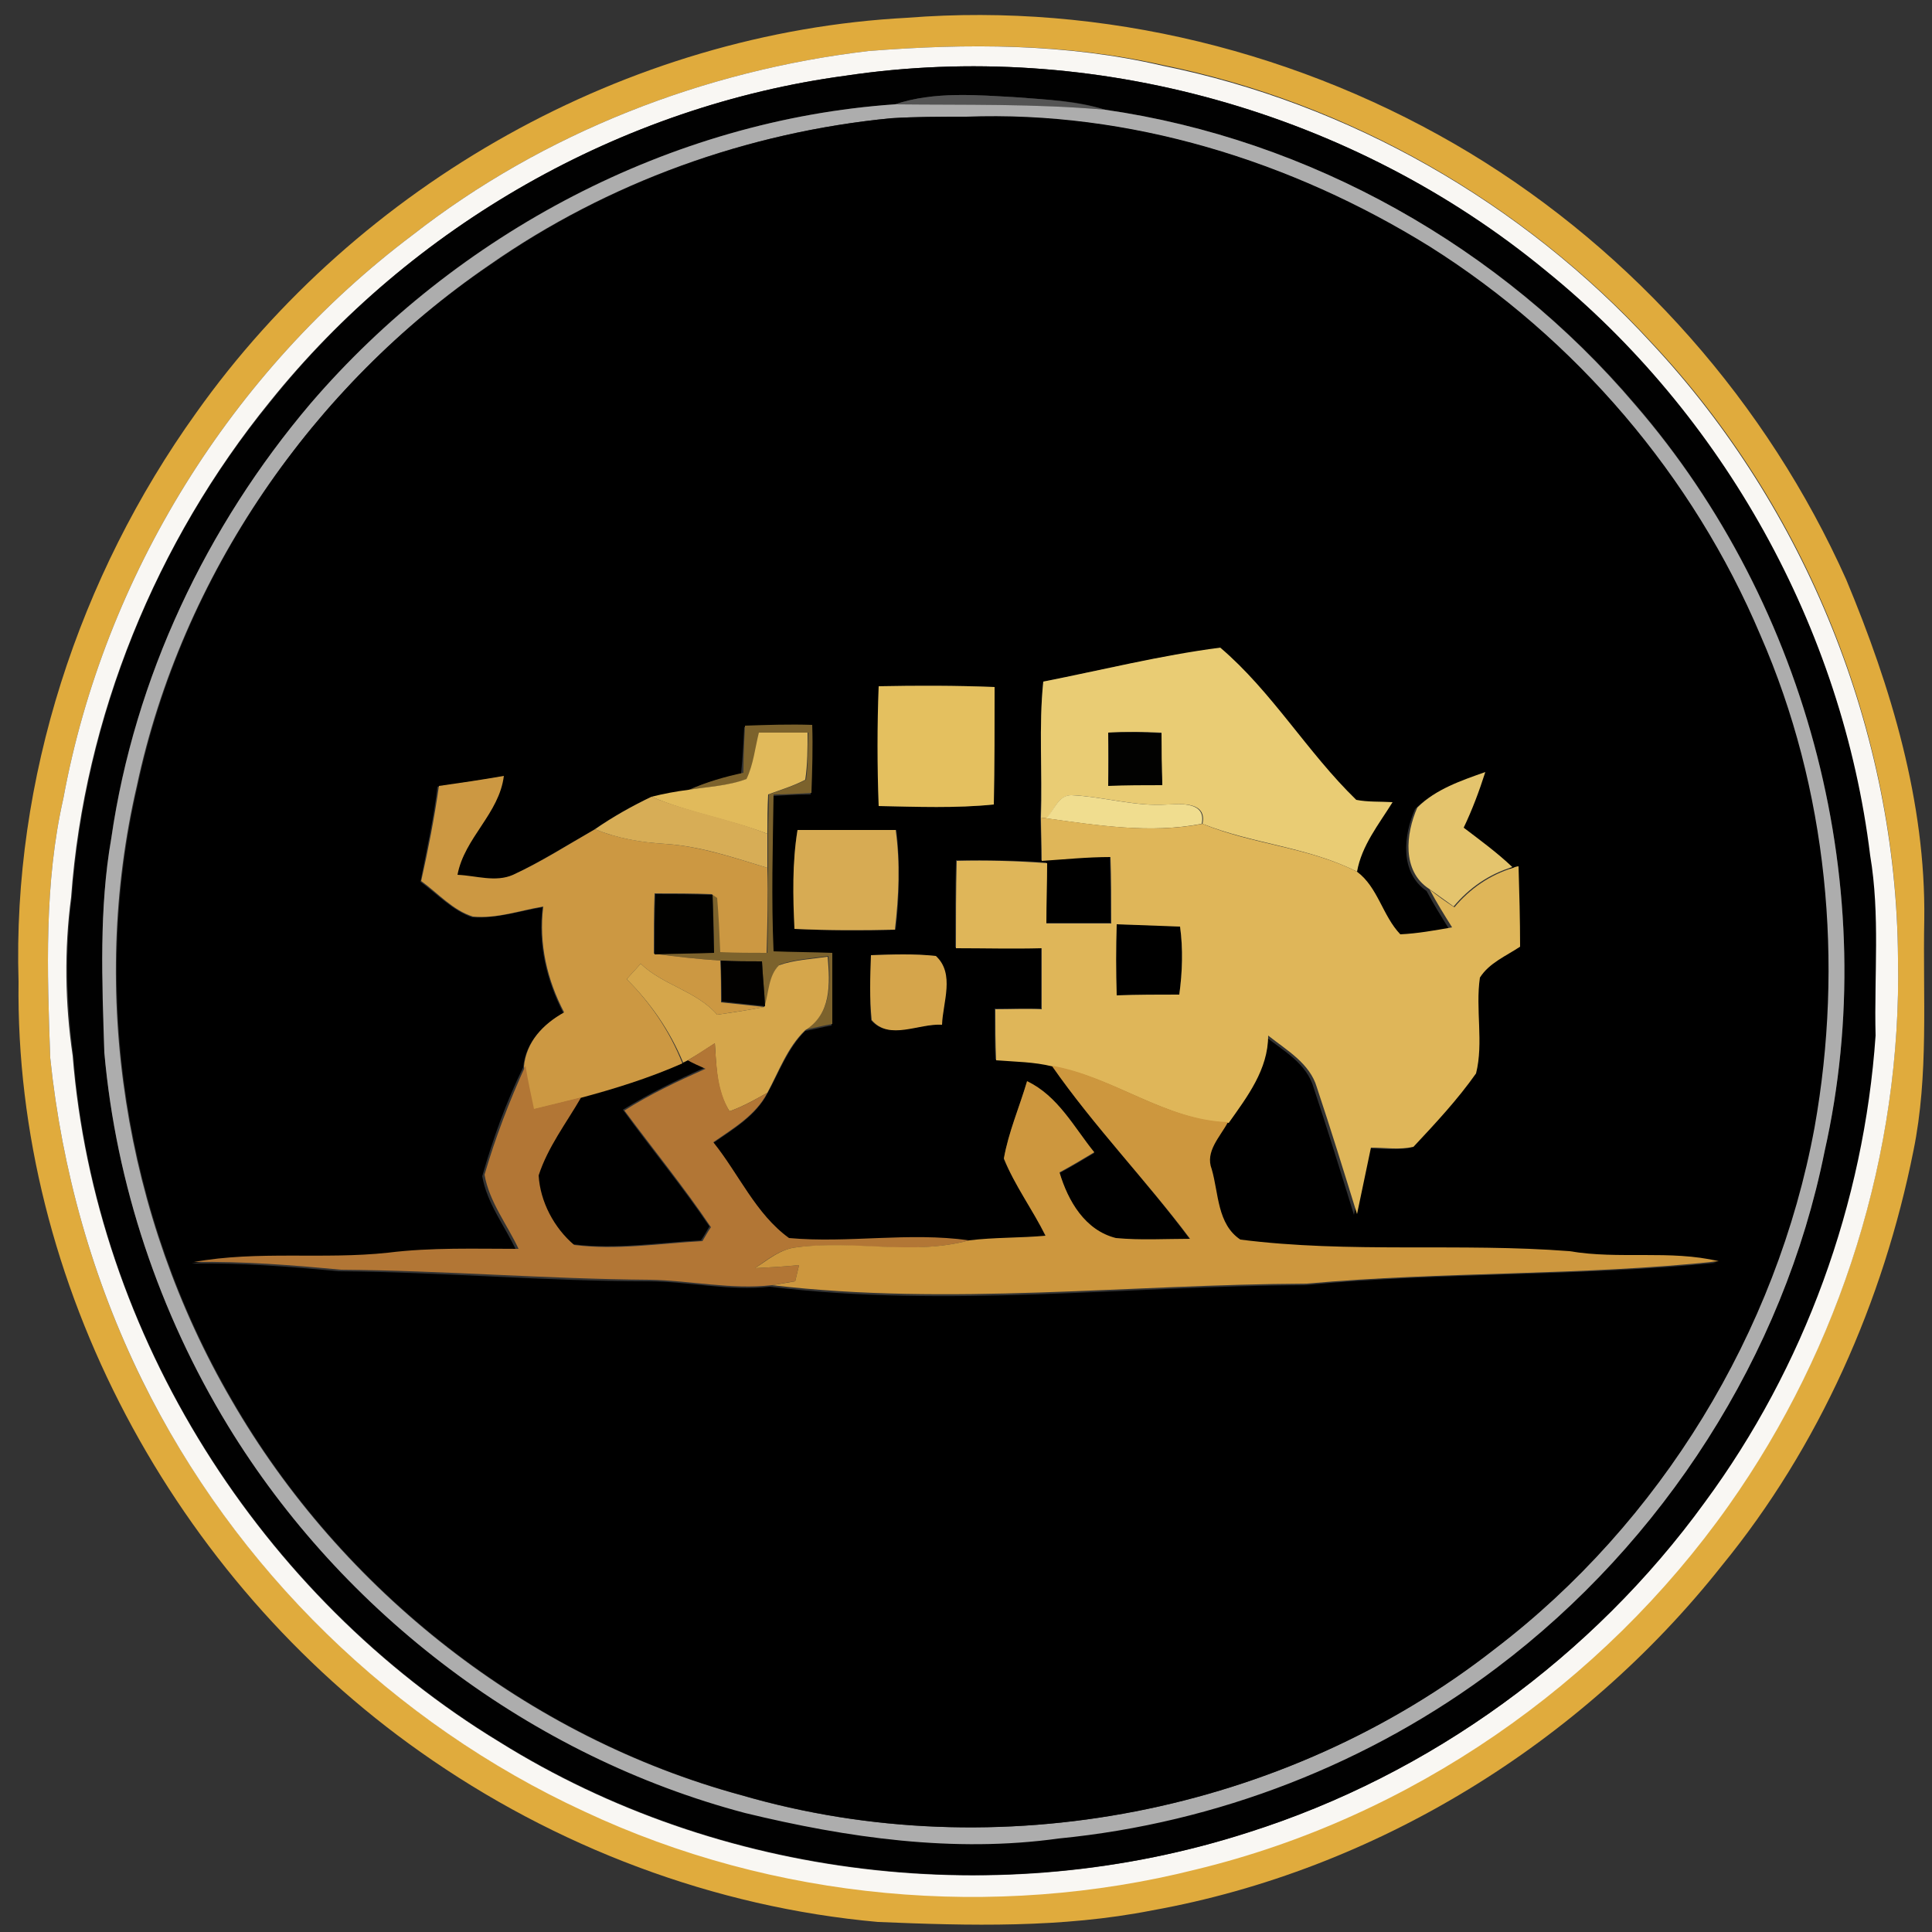 <?xml version="1.0" encoding="utf-8"?>
<!-- Generator: Adobe Illustrator 26.0.3, SVG Export Plug-In . SVG Version: 6.00 Build 0)  -->
<svg version="1.1" id="Layer_1" xmlns="http://www.w3.org/2000/svg" xmlns:xlink="http://www.w3.org/1999/xlink" x="0px" y="0px"
	 viewBox="0 0 250 250" style="enable-background:new 0 0 250 250;" xml:space="preserve">
<rect x="0" y="0" width="250" height="250" fill="#333333" stroke="none"/>
<style type="text/css">
	.st0{fill:#E0AB3D;}
	.st1{fill:#F9F7F3;}
	.st2{fill:#010101;}
	.st3{fill:#545454;}
	.st4{fill:#ADADAD;}
	.st5{fill:#E9CC74;}
	.st6{fill:#E4C05F;}
	.st7{fill:#7C622C;}
	.st8{fill:#E1BA5B;}
	.st9{fill:#020201;}
	.st10{fill:#CC9842;}
	.st11{fill:#E4C46D;}
	.st12{fill:#F0DD8F;}
	.st13{fill:#D7AD56;}
	.st14{fill:#DFB659;}
	.st15{fill:#D7AB53;}
	.st16{fill:#010100;}
	.st17{fill:#D5A64B;}
	.st18{fill:#020100;}
	.st19{fill:#D5A54B;}
	.st20{fill:#B27635;}
	.st21{fill:#CD973E;}
</style>
<g id="_x23_e0ab3dff">
	<path class="st0" d="M117.4,2.3c25.3-2,51.1,4.4,72.8,17.5c21.3,12.9,38.5,32.4,48.7,55.2c5.8,13.9,10.3,28.8,10.1,44
		c-0.2,10,0.6,20.1-1.4,29.9c-3.9,19.5-12.2,38.3-24.8,53.7c-18.2,23-44.8,39.4-73.7,44.6c-11.7,2.3-23.6,2-35.5,1.5
		c-21.2-1.9-41.8-9.7-59.2-22c-31.8-22.4-52.5-60.6-52-99.7c-0.8-26.2,7.8-52.4,23-73.6C46.4,23.8,81.1,4.2,117.4,2.3 M112.4,6.6
		c-21.3,2.5-42.1,10.6-59,23.8C30,48,13.5,74.5,8.2,103.3c-2.5,11-2.1,22.4-1.7,33.6c1.5,14.5,5.5,28.7,11.9,41.7
		c12,24.3,32.5,44.4,57.2,55.7c24.5,11.5,53,14.1,79.2,7.5c27.7-6.7,52.5-23.9,68.9-47.1c14.5-20.5,22.4-45.6,21.9-70.8
		c-0.2-29.3-11.9-58.3-31.9-79.6c-16.7-18.1-39.1-31-63.3-35.9C138,5.6,125.1,5.6,112.4,6.6z"/>
</g>
<g id="_x23_f9f7f3ff">
	<path class="st1" d="M112.4,6.6c12.7-1,25.6-1,38,1.9c24.2,4.9,46.6,17.7,63.3,35.9c20,21.4,31.7,50.4,31.9,79.6
		c0.5,25.1-7.4,50.3-21.9,70.8c-16.4,23.2-41.2,40.4-68.9,47.1c-26.2,6.6-54.7,4-79.2-7.5C50.9,223,30.4,203,18.4,178.6
		C12,165.6,8,151.4,6.5,136.9c-0.4-11.2-0.8-22.6,1.7-33.6C13.5,74.5,30,48,53.4,30.4C70.3,17.2,91.1,9.1,112.4,6.6 M109.4,9.8
		c-29,3.9-56.2,19.4-74.5,42.2c-14.7,18.1-24,40.8-25.7,64.1c-0.9,6.8-0.8,13.7,0.2,20.5c2.9,36.2,24.3,70,55.2,88.8
		c28.5,17.8,64.9,22.1,96.9,11.7c23.6-7.4,44.5-22.7,59-42.7c12.8-17.6,20.6-38.8,22.1-60.4c-0.1-7.8,0.6-15.6-0.7-23.3
		c-3.5-29.4-19-57.1-42-75.7C175.1,14.5,141.4,5,109.4,9.8z"/>
</g>
<g id="_x23_010101ff">
	<path class="st2" d="M109.4,9.8C141.4,5,175.1,14.5,200,35c23,18.6,38.4,46.3,42,75.7c1.3,7.7,0.5,15.5,0.7,23.3
		c-1.5,21.7-9.2,42.9-22.1,60.4c-14.5,20-35.5,35.2-59,42.7c-32,10.3-68.3,6.1-96.9-11.7c-30.9-18.8-52.4-52.6-55.2-88.8
		c-0.9-6.8-1.1-13.7-0.2-20.5c1.7-23.3,10.9-46,25.7-64.1C53.2,29.2,80.4,13.7,109.4,9.8 M115.8,13.5c-29,2-56.8,16.7-75.6,38.7
		c-13.5,15.9-22.8,35.5-25.8,56.2c-1.6,9.1-1.1,18.5-0.9,27.7c1.5,17.1,7.1,33.7,16,48.3c14.9,24.4,39.2,42.8,66.9,50.1
		c13.2,3.3,27,5.2,40.6,3.3c20.4-2,40.3-9.7,56.7-22.1c21.5-16.2,37.1-40.3,42.4-66.8c7.6-33.6-2-70.5-24.5-96.6
		C194.3,32,169.5,18,143,14.2c-3.7-1.2-7.5-1.3-11.3-1.6C126.4,12.3,121,11.8,115.8,13.5z"/>
</g>
<g id="_x23_545454ff">
	<path class="st3" d="M115.8,13.5c5.1-1.7,10.6-1.2,15.9-0.9c3.8,0.3,7.6,0.5,11.3,1.6C134,13.4,124.9,13.6,115.8,13.5z"/>
</g>
<g id="_x23_adadadff">
	<path class="st4" d="M40.2,52.2c18.9-22,46.6-36.7,75.6-38.7c9.1,0.1,18.1-0.1,27.2,0.7c26.5,3.8,51.3,17.8,68.6,38.2
		c22.5,26,32.1,62.9,24.5,96.6c-5.3,26.4-20.9,50.6-42.4,66.8c-16.4,12.4-36.2,20.1-56.7,22.1c-13.6,1.9-27.4-0.1-40.6-3.3
		c-27.6-7.3-52-25.7-66.9-50.1c-8.9-14.6-14.5-31.3-16-48.3c-0.3-9.2-0.7-18.6,0.9-27.7C17.4,87.7,26.7,68.1,40.2,52.2 M115.3,15.3
		c-18.6,1.8-36.7,8.3-52,19c-22.9,15.7-39.8,40.2-45.6,67.4c-6.2,26.7-1.6,55.7,12.2,79.4c14.3,24.8,38.4,43.7,66,51.2
		c33,9.6,70.4,2.3,97.4-18.9c21.5-16.4,36.5-40.9,41.4-67.5c3.8-21.3,1.7-43.8-7-63.7C219.1,61.7,203.9,43.9,185,32
		c-17.8-11.1-38.9-17.7-60-16.8C121.8,15.1,118.6,15.1,115.3,15.3z"/>
</g>
<g id="_x23_000000ff">
	<path d="M115.3,15.3c3.2-0.2,6.4-0.2,9.7-0.2c21.1-0.8,42.1,5.7,60,16.8c18.9,11.9,34.1,29.7,42.8,50.3c8.7,19.9,10.8,42.4,7,63.7
		c-4.9,26.5-19.9,51.1-41.4,67.5c-27.1,21.2-64.4,28.5-97.4,18.9c-27.6-7.5-51.8-26.5-66-51.2c-13.8-23.7-18.4-52.7-12.2-79.4
		c5.8-27.2,22.6-51.8,45.6-67.4C78.7,23.6,96.8,17.1,115.3,15.3 M135,88.2c-0.6,5.8-0.1,11.7-0.4,17.6c0.1,1.8,0.1,3.7,0.1,5.5
		c3-0.3,5.9-0.6,8.9-0.5c0.1,2.9,0.1,5.7,0.1,8.6c-2.8,0-5.6,0-8.4,0c0.1-2.6,0.1-5.2,0.1-7.8c-3.9-0.3-7.8-0.3-11.7-0.3
		c-0.1,3.8-0.1,7.5-0.1,11.3c3.7,0,7.4,0.1,11.1,0c0,2.6,0,5.3,0,7.9c-2,0-4,0-6,0c0,2.2,0,4.4,0.1,6.6c2.4,0.2,4.9,0.2,7.3,0.8
		c5.5,7.9,12.2,14.8,17.9,22.5c-3.2,0-6.4,0.2-9.6-0.1c-4-1-6.2-4.8-7.3-8.5c1.5-0.8,3-1.7,4.5-2.6c-2.6-3.3-4.7-7.4-8.7-9.2
		c-1,3.3-2.4,6.5-3,10c1.5,3.5,3.8,6.6,5.4,10c-3.3,0.3-6.6,0.1-9.9,0.6c-7.7-1.1-15.5,0.4-23.3-0.3c-4.3-3.1-6.5-8.3-9.8-12.4
		c2.6-1.8,5.5-3.5,7-6.4c1.5-2.7,2.6-5.8,4.9-8.1c1.1-0.2,2.3-0.5,3.4-0.7c0-3.1,0-6.1,0-9.2c-2.5-0.1-5.1-0.1-7.6-0.2
		c-0.3-6.8-0.1-13.6,0-20.3c1.6-0.1,3.3-0.2,4.9-0.2c0.1-2.9,0.1-5.9,0.1-8.8c-2.9-0.1-5.8-0.1-8.7,0.1c-0.1,2-0.2,4-0.4,6
		c-2.4,0.6-4.8,1.2-7,2.2c-1.6,0.2-3.2,0.6-4.8,0.9c-2.5,1.2-5,2.6-7.3,4.2c-3.5,2-7,4.2-10.6,5.9c-2.3,1.1-4.8,0.2-7.2,0
		c0.9-4.8,5.3-7.9,6-12.8c-2.8,0.4-5.6,0.9-8.4,1.3c-0.5,4.2-1.4,8.2-2.2,12.3c2.2,1.6,4.1,3.7,6.7,4.6c3.1,0.2,6.1-0.8,9.1-1.3
		c-0.6,4.8,0.5,9.4,2.7,13.7c-2.7,1.5-4.9,3.8-5.2,7c-2.2,4.5-3.9,9.2-5.3,14.1c0.6,3.5,2.9,6.4,4.4,9.6c-5.6,0-11.3-0.2-16.9,0.5
		c-8.3,0.9-16.8-0.3-25.1,1.2c6.4-0.1,12.7,0.4,19,1c13.4,0.1,26.7,1.3,40,1.3c5.3,0,10.5,1.3,15.8,0.7c23,2.8,46.1-0.1,69.2-0.2
		c17.7-1.7,35.6-1.1,53.3-2.9c-6.3-1.5-12.9-0.2-19.3-1.3c-14.2-1.1-28.5,0.3-42.6-1.5c-3-2-2.8-6.1-3.7-9.1
		c-0.8-2.3,1.1-4.2,2.1-6.1c2.5-3.4,5.2-6.9,5.1-11.3c2.4,1.9,5.4,3.5,6.3,6.7c1.8,5.4,3.5,10.9,5.2,16.4c0.6-2.9,1.2-5.8,1.8-8.6
		c1.8,0,3.7,0.3,5.5-0.1c2.8-3,5.7-6.1,8.1-9.5c1-4-0.1-8.3,0.5-12.4c1.3-1.8,3.4-2.7,5.2-4c0-3.5-0.2-6.9-0.2-10.4
		c-0.2,0.1-0.5,0.2-0.7,0.2c-2-1.8-4.2-3.5-6.3-5.1c1.1-2.4,2-4.8,2.8-7.2c-3.1,1.1-6.4,2.2-8.8,4.6c-1.5,3.4-2,8.2,1.5,10.6
		c0.9,1.7,1.9,3.3,2.9,4.9c-2.2,0.3-4.4,0.8-6.7,0.9c-2.3-2.4-3-6.1-5.6-8.1c0.6-3.4,2.8-6.2,4.6-9c-1.6-0.1-3.1-0.1-4.7-0.3
		c-6.3-6.1-10.9-14-17.6-19.7C150.2,84.8,142.7,86.7,135,88.2 M113.7,88.8c-0.1,5.2-0.1,10.3,0,15.5c5,0.1,9.9,0.3,14.9-0.2
		c0.1-5.1,0.1-10.1,0.1-15.2C123.7,88.7,118.7,88.7,113.7,88.8 M103.2,107.4c-0.7,4.2-0.5,8.5-0.3,12.8c4.3,0.2,8.7,0.3,13,0.1
		c0.5-4.3,0.6-8.6,0.1-12.9C111.6,107.5,107.4,107.4,103.2,107.4 M112.7,123.6c0,2.8-0.2,5.6,0,8.4c2.2,2.6,6.1,0.4,9.1,0.6
		c0.2-2.9,1.7-6.7-0.8-8.9C118.2,123.4,115.4,123.5,112.7,123.6z"/>
	<path d="M144.5,119.6c2.7,0.1,5.5,0.1,8.2,0.3c0.4,2.9,0.3,5.9-0.1,8.8c-2.7,0-5.4,0-8.1,0.1C144.4,125.7,144.4,122.7,144.5,119.6z
		"/>
	<path d="M88.4,137.5l0.6-0.3c0.7,0.3,1.4,0.6,2.1,1c-3.6,1.6-7.1,3.3-10.5,5.4c3.7,5.1,7.7,9.9,11.2,15.1c-0.3,0.5-0.8,1.4-1.1,1.8
		c-5.5,0.3-11.1,1.2-16.6,0.5c-2.6-2.1-4.5-5.6-4.6-9c1.2-3.7,3.6-6.8,5.5-10.1C79.6,140.8,84.1,139.4,88.4,137.5z"/>
</g>
<g id="_x23_e9cc74ff">
	<path class="st5" d="M135,88.2c7.6-1.5,15.2-3.4,22.9-4.4c6.7,5.7,11.3,13.6,17.6,19.7c1.5,0.3,3.1,0.2,4.7,0.3
		c-1.8,2.9-4,5.6-4.6,9c-6.3-3.2-13.5-3.6-20-6.2c0.6-2.8-2.6-2.6-4.4-2.5c-4.2,0.3-8.3-1-12.4-1.2c-1.8-0.1-2.4,1.9-3.3,3l-0.8-0.1
		C134.9,99.9,134.4,94,135,88.2 M143.4,94.8c0,2.3,0,4.5,0,6.8c2.3,0,4.6-0.1,7-0.1c-0.1-2.2-0.1-4.5-0.1-6.7
		C148.1,94.7,145.8,94.7,143.4,94.8z"/>
</g>
<g id="_x23_e4c05fff">
	<path class="st6" d="M113.7,88.8c5-0.1,10-0.1,15,0.1c0,5.1,0,10.1-0.1,15.2c-4.9,0.5-9.9,0.3-14.9,0.2
		C113.5,99.1,113.5,93.9,113.7,88.8z"/>
</g>
<g id="_x23_7c622cff">
	<path class="st7" d="M96.4,93.9c2.9-0.1,5.8-0.2,8.7-0.1c0.1,2.9,0,5.9-0.1,8.8c-1.6,0.1-3.3,0.2-4.9,0.2c-0.1,6.8-0.3,13.5,0,20.3
		c2.5,0.1,5.1,0.1,7.6,0.2c0,3,0,6.1,0,9.2c-1.1,0.2-2.3,0.5-3.4,0.7c3.3-2.1,3.2-6,2.9-9.5c-2.1,0.3-4.2,0.4-6.3,1.1
		c-1.4,1.4-1.3,3.6-1.9,5.4c-0.1-1.9-0.3-3.9-0.4-5.8c-1.8,0-3.5,0-5.3-0.1c-2.9-0.2-5.8-0.5-8.6-0.9c2.5-0.1,5.1-0.1,7.7-0.2
		c0-2.5-0.1-5-0.2-7.5l0.7,0.5c0.2,2.3,0.3,4.7,0.4,7c2,0,4,0,6,0.1c0.1-3.7,0.1-7.3,0.1-11c0-1.5,0-3,0-4.4c0-1.7,0.1-3.4,0.1-5.1
		c1.6-0.6,3.3-1.1,4.8-1.9c0.3-2,0.2-4.1,0.3-6.1c-2.1,0-4.2,0-6.3,0c-0.5,2-0.7,4.1-1.6,6c-2.4,0.9-5,1-7.5,1.4
		c2.2-1,4.6-1.7,7-2.2C96.2,97.9,96.3,95.9,96.4,93.9z"/>
</g>
<g id="_x23_e1ba5bff">
	<path class="st8" d="M98.2,94.8c2.1,0,4.2,0,6.3,0c0,2,0,4.1-0.3,6.1c-1.5,0.8-3.2,1.3-4.8,1.9c-0.1,1.7-0.1,3.4-0.1,5.1
		c-4.9-1.9-10.1-2.7-15-4.8c1.6-0.4,3.2-0.7,4.8-0.9c2.5-0.4,5.1-0.5,7.5-1.4C97.5,98.9,97.7,96.8,98.2,94.8z"/>
</g>
<g id="_x23_020201ff">
	<path class="st9" d="M143.4,94.8c2.3-0.1,4.6-0.1,6.9,0.1c0,2.2,0,4.5,0.1,6.7c-2.3,0-4.7,0-7,0.1C143.5,99.3,143.5,97,143.4,94.8z
		"/>
</g>
<g id="_x23_cc9842ff">
	<path class="st10" d="M56.8,101.7c2.8-0.4,5.6-0.8,8.4-1.3c-0.6,4.9-5.1,8-6,12.8c2.4,0.1,4.9,1,7.2,0c3.7-1.7,7.1-3.9,10.6-5.9
		c2.9,1.2,6,1.7,9.1,1.9c4.5,0.3,8.9,1.8,13.2,3.1c0.1,3.7,0,7.3-0.1,11c-2,0-4,0-6-0.1c-0.1-2.3-0.2-4.7-0.4-7l-0.7-0.5
		c-2.5-0.1-4.9-0.1-7.4-0.1c-0.1,2.6-0.1,5.2-0.1,7.8c2.9,0.4,5.7,0.7,8.6,0.9c0.1,1.8,0.1,3.6,0.1,5.4c1.9,0.2,3.7,0.4,5.6,0.6
		c-2,0.4-4.1,0.7-6.1,1c-2.7-3.1-7-3.8-9.9-6.6c-0.6,0.7-1.2,1.3-1.8,2c3.1,3.1,5.6,6.8,7.2,10.9c-4.3,1.9-8.8,3.3-13.3,4.5
		c-2,0.5-4,1-6.1,1.5c-0.4-1.9-0.8-3.7-1.1-5.6c0.3-3.2,2.5-5.5,5.2-7c-2.2-4.2-3.3-8.9-2.7-13.7c-3,0.5-6,1.6-9.1,1.3
		c-2.6-0.8-4.5-3-6.7-4.6C55.4,110,56.2,105.9,56.8,101.7z"/>
</g>
<g id="_x23_e4c46dff">
	<path class="st11" d="M183.4,104.5c2.4-2.4,5.7-3.5,8.8-4.6c-0.8,2.5-1.7,4.9-2.8,7.2c2.1,1.6,4.3,3.2,6.3,5.1
		c-3,0.9-5.6,2.7-7.6,5.1c-1.1-0.8-2.1-1.5-3.2-2.3C181.4,112.7,181.9,107.9,183.4,104.5z"/>
</g>
<g id="_x23_f0dd8fff">
	<path class="st12" d="M138.7,102.9c4.2,0.2,8.2,1.5,12.4,1.2c1.8-0.1,5-0.3,4.4,2.5c-6.7,1.3-13.5,0.2-20.1-0.7
		C136.4,104.8,137,102.8,138.7,102.9z"/>
</g>
<g id="_x23_d7ad56ff">
	<path class="st13" d="M77,107.3c2.3-1.6,4.8-3,7.3-4.2c4.8,2,10.1,2.8,15,4.8c0,1.5,0,3,0,4.4c-4.3-1.3-8.6-2.8-13.2-3.1
		C82.9,109,79.9,108.5,77,107.3z"/>
</g>
<g id="_x23_dfb659ff">
	<path class="st14" d="M134.7,105.8l0.8,0.1c6.6,0.9,13.4,2,20.1,0.7c6.5,2.7,13.7,3,20,6.2c2.7,2,3.3,5.7,5.6,8.1
		c2.2-0.1,4.4-0.5,6.7-0.9c-1-1.6-2-3.2-2.9-4.9c1,0.8,2.1,1.6,3.2,2.3c2-2.4,4.6-4.2,7.6-5.1c0.2-0.1,0.5-0.2,0.7-0.2
		c0.1,3.4,0.2,6.9,0.2,10.4c-1.8,1.2-4,2.1-5.2,4c-0.6,4.1,0.5,8.4-0.5,12.4c-2.4,3.4-5.2,6.4-8.1,9.5c-1.8,0.4-3.6,0.1-5.5,0.1
		c-0.6,2.9-1.2,5.7-1.8,8.6c-1.7-5.5-3.4-11-5.2-16.4c-0.9-3.1-3.9-4.8-6.3-6.7c0,4.4-2.7,7.9-5.1,11.3c-8.2-0.3-14.8-5.9-22.8-7.3
		c-2.4-0.6-4.8-0.6-7.3-0.8c-0.1-2.2-0.1-4.4-0.1-6.6c2,0,4-0.1,6,0c0-2.6,0-5.3,0-7.9c-3.7,0.1-7.4,0-11.1,0c0-3.8,0-7.5,0.1-11.3
		c3.9-0.1,7.8,0,11.7,0.3c0,2.6-0.1,5.2-0.1,7.8c2.8,0,5.6,0,8.4,0c0-2.9,0-5.7-0.1-8.6c-3,0-5.9,0.3-8.9,0.5
		C134.8,109.5,134.7,107.6,134.7,105.8 M144.5,119.6c-0.1,3-0.1,6.1,0,9.2c2.7-0.1,5.4-0.1,8.1-0.1c0.4-2.9,0.5-5.9,0.1-8.8
		C150,119.8,147.3,119.7,144.5,119.6z"/>
</g>
<g id="_x23_d7ab53ff">
	<path class="st15" d="M103.2,107.4c4.2,0,8.5,0,12.7,0c0.6,4.3,0.4,8.6-0.1,12.9c-4.3,0.1-8.7,0.1-13-0.1
		C102.6,116,102.5,111.7,103.2,107.4z"/>
</g>
<g id="_x23_010100ff">
	<path class="st16" d="M84.8,115.7c2.4,0,4.9,0,7.4,0.1c0.1,2.5,0.1,5,0.2,7.5c-2.6,0.1-5.1,0.1-7.7,0.2
		C84.7,120.8,84.7,118.2,84.8,115.7z"/>
</g>
<g id="_x23_d5a64bff">
	<path class="st17" d="M81.1,126.7c0.6-0.7,1.2-1.3,1.8-2c2.9,2.8,7.2,3.5,9.9,6.6c2.1-0.3,4.1-0.6,6.1-1c0.6-1.8,0.5-4,1.9-5.4
		c2-0.7,4.2-0.8,6.3-1.1c0.3,3.5,0.5,7.4-2.9,9.5c-2.3,2.2-3.4,5.3-4.9,8.1c-1.6,0.9-3.2,1.8-4.9,2.4c-1.7-2.6-1.7-5.8-1.9-8.8
		c-1.2,0.8-2.3,1.5-3.5,2.2l-0.6,0.3C86.7,133.4,84.2,129.8,81.1,126.7z"/>
</g>
<g id="_x23_020100ff">
	<path class="st18" d="M93.3,124.3c1.8,0.1,3.5,0.1,5.3,0.1c0.1,1.9,0.3,3.9,0.4,5.8c-1.9-0.2-3.7-0.4-5.6-0.6
		C93.4,127.9,93.3,126.1,93.3,124.3z"/>
</g>
<g id="_x23_d5a54bff">
	<path class="st19" d="M112.7,123.6c2.8-0.1,5.6-0.2,8.4,0.1c2.5,2.3,0.9,6,0.8,8.9c-3-0.2-6.8,2.1-9.1-0.6
		C112.5,129.2,112.6,126.4,112.7,123.6z"/>
</g>
<g id="_x23_b27635ff">
	<path class="st20" d="M89,137.2c1.2-0.7,2.3-1.5,3.5-2.2c0.2,3,0.3,6.1,1.9,8.8c1.7-0.6,3.3-1.5,4.9-2.4c-1.5,2.9-4.4,4.6-7,6.4
		c3.3,4.1,5.5,9.3,9.8,12.4c7.7,0.7,15.5-0.8,23.3,0.3c-7.3,2-14.9,0-22.3,0.9c-2.1,0.2-3.8,1.6-5.4,2.7c1.9-0.1,3.8-0.2,5.7-0.4
		c-0.1,0.5-0.4,1.6-0.5,2.1c-0.8,0.1-2.3,0.4-3,0.5c-5.3,0.6-10.5-0.6-15.8-0.7c-13.4-0.1-26.7-1.2-40-1.3c-6.3-0.6-12.7-1.1-19-1
		c8.3-1.5,16.7-0.3,25.1-1.2c5.6-0.7,11.3-0.5,16.9-0.5c-1.5-3.2-3.8-6.1-4.4-9.6c1.4-4.8,3.2-9.5,5.3-14.1c0.3,1.9,0.7,3.7,1.1,5.6
		c2-0.5,4.1-1,6.1-1.5c-1.9,3.3-4.3,6.4-5.5,10.1c0.2,3.4,2,6.8,4.6,9c5.5,0.7,11.1-0.2,16.6-0.5c0.3-0.5,0.8-1.4,1.1-1.8
		c-3.5-5.2-7.5-10.1-11.2-15.1c3.3-2.1,6.9-3.8,10.5-5.4C90.4,137.9,89.7,137.6,89,137.2z"/>
</g>
<g id="_x23_cd973eff">
	<path class="st21" d="M136.1,137.9c8,1.4,14.5,7,22.8,7.3c-1,1.9-3,3.8-2.1,6.1c0.9,3.1,0.7,7.1,3.7,9.1
		c14.1,1.8,28.4,0.4,42.6,1.5c6.4,1.1,13-0.2,19.3,1.3c-17.7,1.9-35.6,1.3-53.3,2.9c-23.1,0.1-46.2,2.9-69.2,0.2
		c0.8-0.1,2.3-0.4,3-0.5c0.1-0.5,0.4-1.6,0.5-2.1c-1.9,0.2-3.8,0.3-5.7,0.4c1.7-1.1,3.3-2.5,5.4-2.7c7.4-1,15,1.1,22.3-0.9
		c3.3-0.4,6.6-0.3,9.9-0.6c-1.7-3.4-4-6.5-5.4-10c0.6-3.4,2-6.6,3-10c4,1.9,6.1,6,8.7,9.2c-1.5,0.9-3,1.8-4.5,2.6
		c1.1,3.7,3.3,7.5,7.3,8.5c3.2,0.3,6.4,0.1,9.6,0.1C148.3,152.7,141.6,145.8,136.1,137.9z"/>
</g>
</svg>
